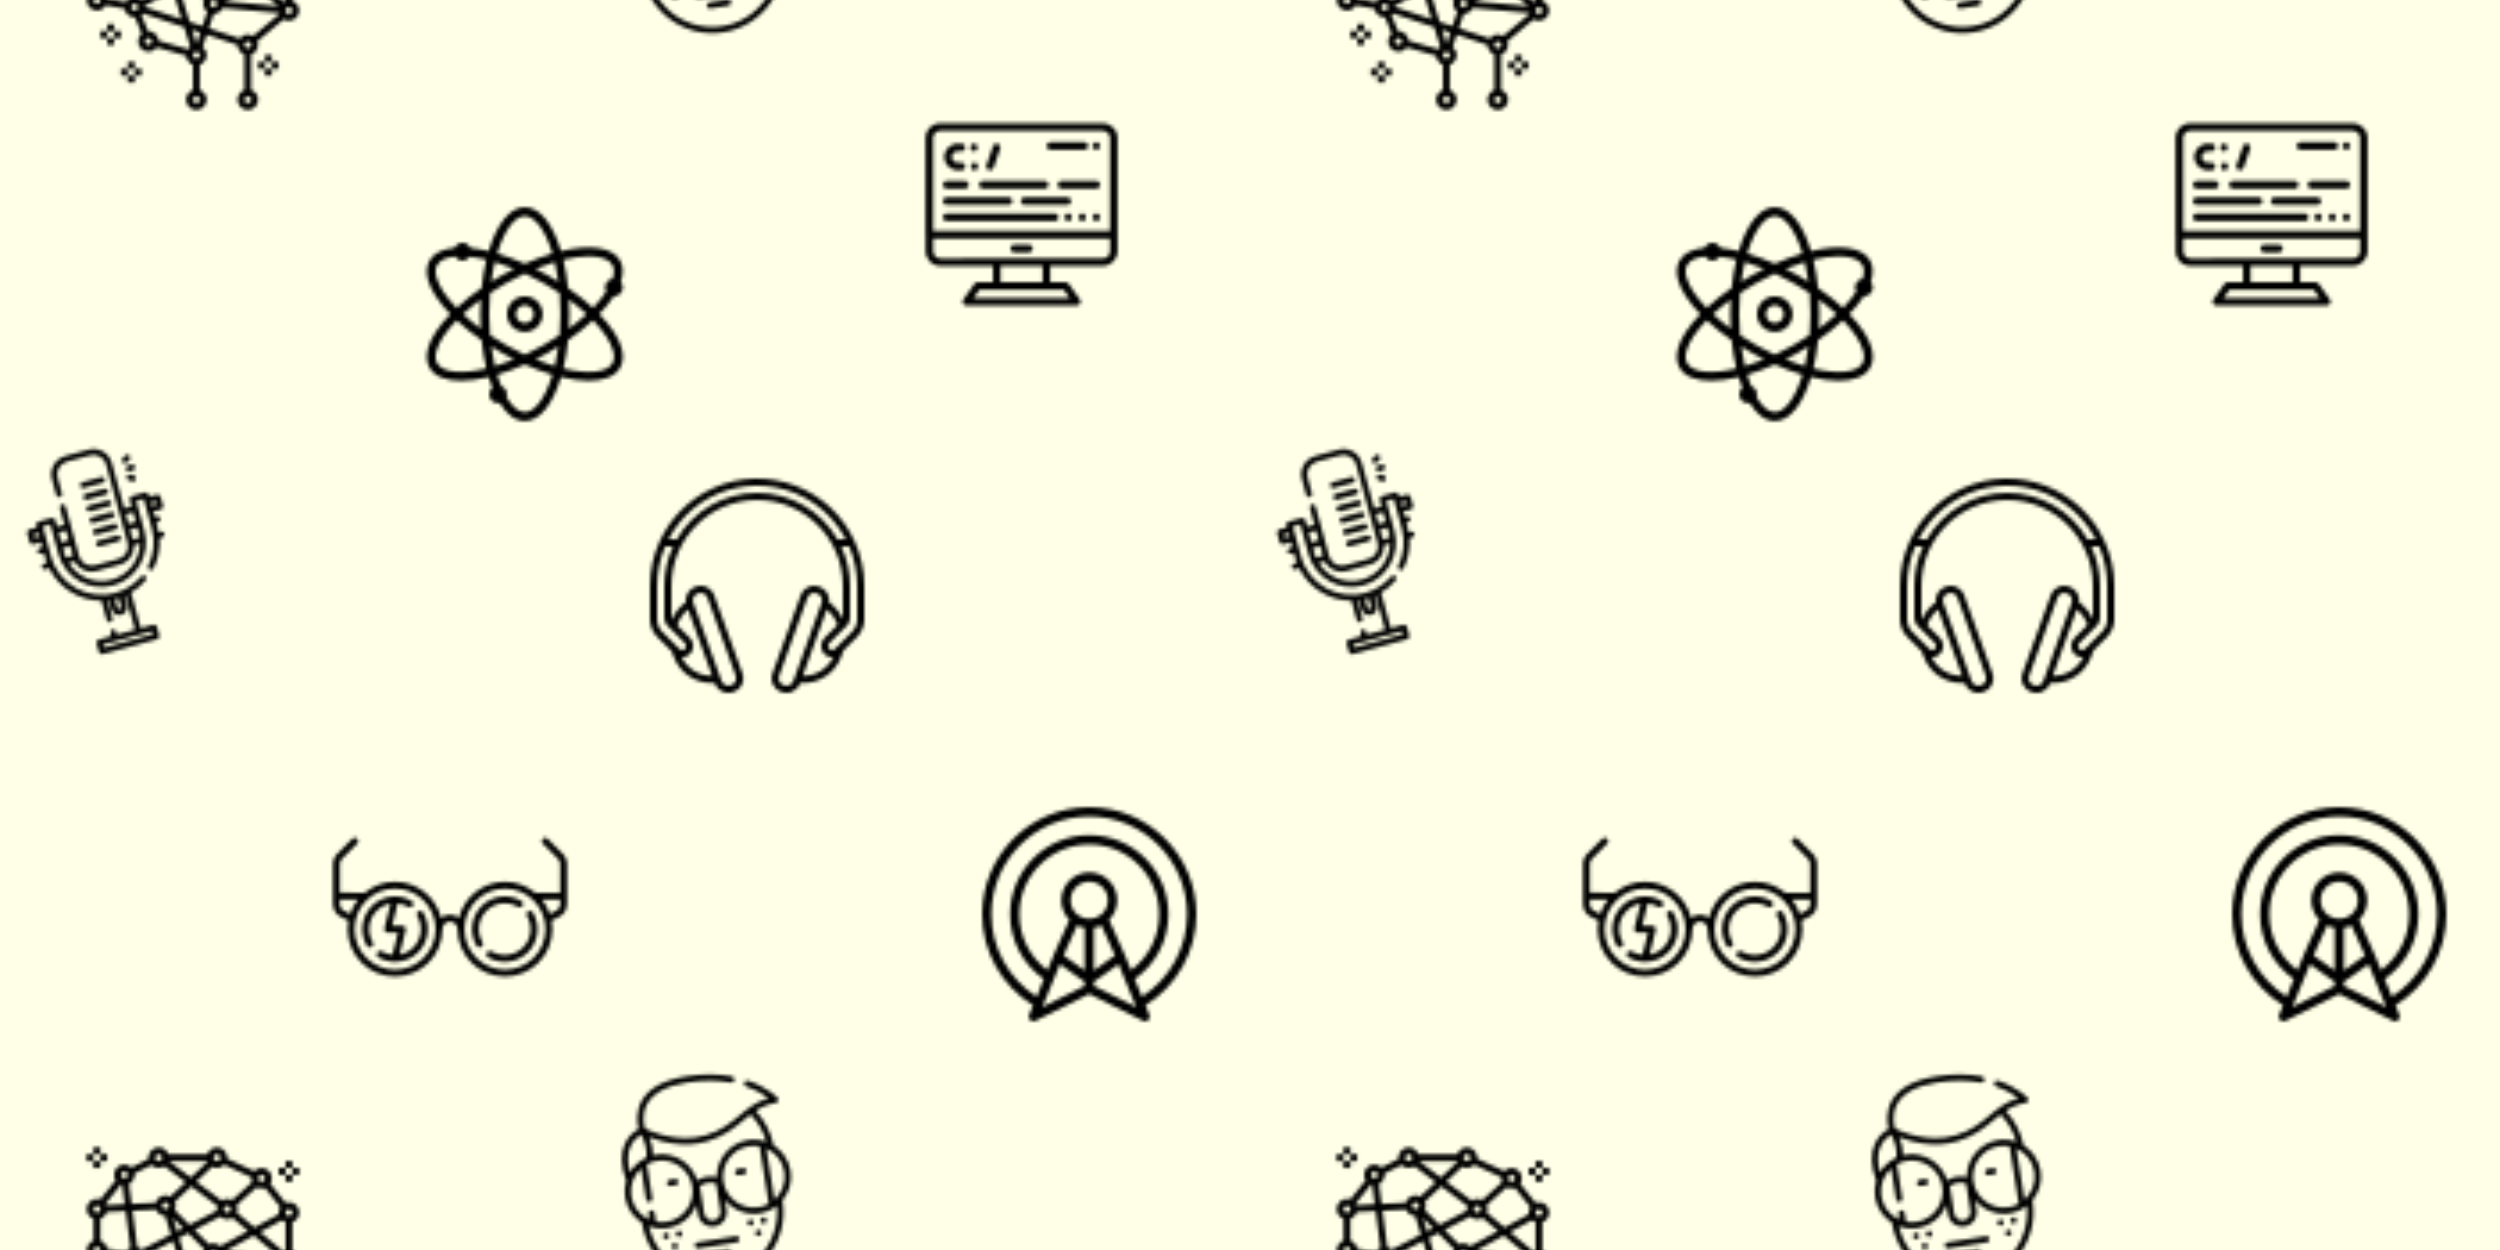 <svg xmlns="http://www.w3.org/2000/svg" xmlns:xlink="http://www.w3.org/1999/xlink" xmlns:fi="http://pattern.flaticon.com/" x="0" y="0" width="700" height="350" viewBox="0 0 700 350"><rect x="0px" y="0px" width="100%" height="100%" opacity="1" fill="#ffffe7"/><defs><g transform="matrix(0.117 0 0 0.117 117 58)" id="L1_0"><path d="M256,213.333c-23.521,0-42.667,19.135-42.667,42.667s19.146,42.667,42.667,42.667s42.667-19.135,42.667-42.667     S279.521,213.333,256,213.333z M256,277.333c-11.771,0-21.333-9.573-21.333-21.333s9.563-21.333,21.333-21.333     s21.333,9.573,21.333,21.333S267.771,277.333,256,277.333z"/><path d="M487.88,338.281c-6.757-25.216-25.792-53.762-53.613-82.413c13.933-14.357,25.591-28.669,34.653-42.616     c0.141,0.003,0.258,0.081,0.4,0.081c11.77,0,21.332-9.573,21.332-21.333c0-5.016-1.999-9.435-4.906-13.081     c6.627-20.229,6.209-37.788-2.135-51.94c-18.798-31.897-72.736-38.207-141-21.755C323.404,41.154,292.108,0,256,0     c-36.109,0-67.407,41.158-86.611,105.233c-15.253-3.716-29.851-6.299-43.635-7.716c-3.449-7.143-10.62-12.184-19.077-12.184     c-8.339,0-15.387,4.93-18.895,11.913c-28.603,2.667-49.318,12.612-59.392,29.733c-7.666,12.99-9.083,28.719-4.271,46.74     c6.747,25.177,25.734,53.673,53.486,82.281c-27.752,28.608-46.739,57.104-53.486,82.281c-4.812,18.021-3.396,33.75,4.271,46.74     c12.166,20.646,39.018,30.625,74.974,30.625c19.57,0,41.915-3.078,65.967-8.872c2.652,8.876,5.586,17.305,8.73,25.383     c-4.446,3.913-7.389,9.471-7.389,15.844c0,11.76,9.562,21.333,21.332,21.333c1.302,0,2.435-0.52,3.673-0.744     C213.158,496.936,233.843,512,256,512c36.109,0,67.411-41.159,86.614-105.237c24.075,5.803,46.434,8.883,66.021,8.883     c35.956-0.01,62.808-9.979,74.974-30.625C491.275,372.031,492.692,356.302,487.88,338.281z M46.75,374.188     c-4.646-7.875-5.333-18.094-2.042-30.385c5.822-21.716,22.999-47.063,48.111-72.884c17.443,16.197,37.51,32.245,59.717,47.569     c2.405,23.845,6.156,46.538,11.225,67.568C103.668,400.402,59.238,395.395,46.75,374.188z M150.382,290.721     c-15.41-11.354-29.526-23.025-42.211-34.721c12.685-11.697,26.799-23.366,42.21-34.72c-0.617,11.365-1.047,22.887-1.047,34.72     C149.333,267.76,149.763,279.302,150.382,290.721z M152.539,193.51c-22.21,15.326-42.276,31.375-59.72,47.572     c-25.112-25.822-42.289-51.168-48.111-72.884c-3.292-12.292-2.604-22.51,2.042-30.396c7.85-13.318,26.134-18.148,42.397-19.674     c3.815,5.802,10.065,9.872,17.52,9.872c7.186,0,13.236-3.801,17.103-9.255c12.648,1.306,26.039,3.647,40.068,7.039     C158.805,146.586,154.986,169.306,152.539,193.51z M336.225,178.297c-8.339-5.228-16.836-10.379-25.621-15.349     c-9.543-5.4-19.138-10.439-28.738-15.262c15.831-6.438,31.118-11.869,45.669-16.171     C331.023,145.996,333.975,161.592,336.225,178.297z M256,21.333c23.783,0,49.1,33.659,65.941,89.457     c-21.078,6.228-43.223,14.477-65.941,24.632c-22.445-10.025-44.617-18.288-65.941-24.632C206.9,54.991,232.217,21.333,256,21.333     z M184.505,131.349c14.879,4.445,30.21,9.865,45.815,16.246c-9.602,4.827-19.242,9.87-28.924,15.353     c-8.785,4.97-17.283,10.121-25.621,15.349C178.034,161.529,181,145.876,184.505,131.349z M175.849,333.75     c8.315,5.212,16.788,10.346,25.547,15.302c9.638,5.454,19.255,10.585,28.813,15.391c-15.878,6.462-31.146,11.756-45.737,16.072     C180.951,365.74,178.049,350.096,175.849,333.75z M256,490.667c-14.816,0-30.303-12.905-43.967-36.238     c0.664-2.061,1.301-4.15,1.301-6.428c0-9.173-5.884-16.849-14.03-19.855c-3.401-8.402-6.478-17.49-9.318-27.012     c21.125-6.237,43.24-14.332,66.014-24.512c22.759,10.172,44.858,18.266,65.967,24.5C305.126,456.973,279.794,490.667,256,490.667     z M327.526,380.521c-14.591-4.316-29.858-9.612-45.737-16.077c9.559-4.806,19.176-9.938,28.815-15.392     c8.742-4.947,17.27-10.079,25.617-15.322C333.97,350.439,331.017,366.038,327.526,380.521z M339.279,306.197     c-12.559,8.38-25.535,16.574-39.174,24.293c-14.96,8.466-29.697,16.004-44.107,22.716c-14.409-6.714-29.143-14.25-44.102-22.716     c-13.585-7.686-26.611-15.789-39.094-24.121c-1.389-16.439-2.135-33.305-2.135-50.368c0-17.486,0.729-34.288,2.068-50.323     c12.504-8.348,25.552-16.466,39.161-24.167c15.034-8.507,29.753-15.846,44.23-22.583c14.639,6.832,29.357,14.31,43.978,22.583     c13.609,7.701,26.658,15.819,39.161,24.167c1.339,16.035,2.068,32.837,2.068,50.323     C341.333,273.439,340.609,290.201,339.279,306.197z M409.25,117.688c28.313,0,48.25,6.979,56,20.125     c4.967,8.452,5,19.814,0.665,33.546C455.835,173.056,448,181.451,448,192c0,3.68,1.182,6.974,2.828,9.999     c-8.29,12.719-18.979,25.809-31.749,38.987c-17.419-16.164-37.453-32.18-59.619-47.475c-2.443-24.161-6.251-46.845-11.271-67.617     C371.111,120.411,391.805,117.688,409.25,117.688z M361.62,221.279c15.375,11.328,29.46,22.97,42.124,34.641     c-12.678,11.716-26.78,23.306-42.112,34.608c0.611-11.302,1.035-22.762,1.035-34.527     C362.667,244.167,362.237,232.643,361.62,221.279z M465.25,374.188c-12.514,21.223-56.951,26.228-117.047,11.869     c5.025-20.802,8.833-43.522,11.273-67.721c22.052-15.257,42.012-31.31,59.534-47.589c25.203,25.88,42.447,51.292,48.281,73.056     C470.583,356.094,469.896,366.313,465.25,374.188z"/></g><g transform="matrix(0.105 0 0 0.105 259.152 33.152)" id="L1_8"><path d="M472.787,13.051H39.213C17.591,13.051,0,30.642,0,52.264v258.128c0,0.801,0.103,1.576,0.281,2.322v41.62    c0,21.622,17.591,39.213,39.213,39.213h140.398v43.159h-41.07c-3.242,0-6.285,1.566-8.169,4.204l-30.118,42.165    c-2.185,3.06-2.478,7.086-0.757,10.429c1.721,3.344,5.166,5.445,8.927,5.445h294.871c3.761,0,7.206-2.101,8.927-5.445    s1.429-7.369-0.757-10.429l-30.118-42.165c-1.885-2.638-4.928-4.204-8.17-4.204h-41.07v-43.159h140.398    c21.621,0,39.213-17.591,39.213-39.213v-43.942V52.264C512,30.642,494.409,13.051,472.787,13.051z M368.293,456.784l15.776,22.086    H128.213l15.776-22.086H368.293z M199.971,436.706v-43.159H312.31v43.159H199.971z M491.922,354.334    c0,10.55-8.583,19.135-19.135,19.135H39.494c-10.551,0-19.135-8.583-19.135-19.135v-33.902h471.562V354.334z M491.922,300.353    H20.078V52.264c0-10.551,8.584-19.135,19.135-19.135h433.574c10.551,0,19.135,8.584,19.135,19.135V300.353z"/><path d="M275.747,336.906h-39.213c-5.545,0-10.039,4.495-10.039,10.039s4.495,10.039,10.039,10.039h39.213    c5.544,0,10.039-4.495,10.039-10.039S281.291,336.906,275.747,336.906z"/><path d="M95.619,118.114H85.375c-8.428,0-15.284-6.857-15.284-15.284s6.857-15.284,15.284-15.284h10.244    c5.545,0,10.039-4.495,10.039-10.039c0-5.545-4.495-10.039-10.039-10.039H85.375c-19.499,0-35.362,15.863-35.362,35.362    s15.863,35.362,35.362,35.362h10.244c5.545,0,10.039-4.495,10.039-10.039C105.658,122.609,101.163,118.114,95.619,118.114z"/><path d="M129.173,67.469c-12.919,0-12.941,20.078,0,20.078C142.092,87.547,142.113,67.469,129.173,67.469z"/><path d="M130.512,118.114c-12.919,0-12.941,20.078,0,20.078C143.431,138.193,143.452,118.114,130.512,118.114z"/><path d="M192.782,68.023c-5.236-1.817-10.959,0.956-12.775,6.194l-17.569,50.646c-1.817,5.238,0.956,10.959,6.194,12.776    c1.089,0.377,2.199,0.557,3.291,0.557c4.157,0,8.045-2.603,9.484-6.752l17.569-50.646C200.793,75.559,198.02,69.84,192.782,68.023    z"/><path d="M317.856,166.991H152.794c-5.545,0-10.039,4.495-10.039,10.039c0,5.545,4.495,10.039,10.039,10.039h165.062    c5.544,0,10.039-4.495,10.039-10.039C327.895,171.486,323.399,166.991,317.856,166.991z"/><path d="M221.523,210.508H56.463c-5.545,0-10.039,4.495-10.039,10.039c0,5.545,4.495,10.039,10.039,10.039h165.061    c5.545,0,10.039-4.495,10.039-10.039C231.563,215.003,227.068,210.508,221.523,210.508z"/><path d="M380.581,253.663c-12.919,0-12.941,20.078,0,20.078C393.5,273.741,393.522,253.663,380.581,253.663z"/><path d="M418.06,253.663c-12.919,0-12.941,20.078,0,20.078C430.981,273.741,431.002,253.663,418.06,253.663z"/><path d="M455.54,253.663c-12.919,0-12.941,20.078,0,20.078C468.46,273.741,468.481,253.663,455.54,253.663z"/><path d="M105.114,166.991H56.463c-5.545,0-10.039,4.495-10.039,10.039c0,5.545,4.495,10.039,10.039,10.039h48.651    c5.545,0,10.039-4.495,10.039-10.039C115.153,171.486,110.658,166.991,105.114,166.991z"/><path d="M344.439,253.663H56.463c-5.545,0-10.039,4.494-10.039,10.039s4.495,10.039,10.039,10.039h287.977    c5.544,0,10.039-4.495,10.039-10.039S349.983,253.663,344.439,253.663z"/><path d="M378.09,210.508H264.125c-5.544,0-10.039,4.495-10.039,10.039c0,5.545,4.496,10.039,10.039,10.039H378.09    c5.545,0,10.039-4.495,10.039-10.039C388.129,215.003,383.634,210.508,378.09,210.508z"/><path d="M455.54,166.991h-93.03c-5.544,0-10.039,4.495-10.039,10.039c0,5.545,4.496,10.039,10.039,10.039h93.03    c5.544,0,10.039-4.495,10.039-10.039C465.58,171.486,461.084,166.991,455.54,166.991z"/><path d="M423.584,63.581h-90.347c-5.544,0-10.039,4.495-10.039,10.039c0,5.545,4.495,10.039,10.039,10.039h90.347    c5.544,0,10.039-4.495,10.039-10.039C433.623,68.076,429.127,63.581,423.584,63.581z"/><path d="M455.54,63.581c-12.919,0-12.941,20.078,0,20.078C468.46,83.66,468.481,63.581,455.54,63.581z"/></g><g transform="matrix(0.113 -0.018 0.018 0.113 164.429 305.797)" id="L1_9"><path d="M429.807,200.17c-1.448-32.498-11.79-63.411-30.093-90.124c15.085-6.833,31.182-11.367,51.33-11.406    c2.264-0.004,4.491-0.877,5.977-2.585c2.333-2.683,2.482-6.493,0.567-9.302c-0.83-1.218-19.946-28.755-64.333-52.583    c-3.788-2.033-8.513-0.542-10.428,3.306l-0.001,0.002c-1.824,3.667-0.416,8.132,3.193,10.072    c24.189,12.997,40.332,27.227,49.529,36.746c-30.623,3.431-52.821,16.599-76.127,30.425    c-24.721,14.666-50.284,29.831-89.279,35.148c-70.935,9.673-132.248-30.877-144.654-39.745    c-1.204-8.561-3.284-36.193,15.159-59.174c19.032-23.717,54.015-35.741,103.976-35.741c38.613,0,74.292,5.676,106.181,16.879    c3.9,1.37,8.183-0.574,9.663-4.434c1.528-3.982-0.509-8.468-4.532-9.883C322.398,5.975,284.995,0,244.623,0    c-54.801,0-93.774,13.938-115.836,41.426c-20.195,25.163-20.116,54.272-18.763,67.492c-9.37,3.229-26.01,11.199-38.356,29.467    c-15.181,22.46-19.075,53.004-11.6,90.805c-5.742,11.903-8.963,25.242-8.963,39.319c0,27.142,11.976,51.538,30.917,68.189v1.326    C82.023,433.955,160.068,512,255.998,512c95.939,0,173.99-78.045,173.99-173.975v-1.336    c18.935-16.652,30.906-41.042,30.906-68.179C460.893,241.286,448.847,216.824,429.807,200.17z M160.499,147.141    c34.242,15.021,64.319,19.386,87.717,19.386c9.038,0,17.083-0.652,23.98-1.593c42.048-5.733,70.17-22.417,94.984-37.137    c6.408-3.801,12.602-7.474,18.811-10.859c15.114,21.466,24.519,45.992,27.634,71.912c-12.931-7.093-27.764-11.132-43.524-11.132    c-45.691,0-83.6,33.928-89.875,77.911c-15.358-7.066-33.093-7.067-48.451,0c-6.275-43.984-44.184-77.911-89.875-77.911    c-2.598,0-5.168,0.116-7.71,0.331c3.19-16.957,1.302-33.017-1.541-45.166C140.072,137.267,149.473,142.304,160.499,147.141z     M395.738,197.409v142.202c-8.009,2.897-16.641,4.484-25.638,4.484c-41.678,0-75.585-33.908-75.585-75.585    c0-41.678,33.908-75.585,75.585-75.585C379.098,192.925,387.729,194.511,395.738,197.409z M276.183,270.582v67.613    c0,11.125-9.052,20.177-20.177,20.177c-11.125,0-20.177-9.052-20.177-20.177v-67.62    C248.42,263.841,263.594,263.843,276.183,270.582z M84.104,147.147c9.533-14.25,22.533-20.773,29.938-23.499    c3.809,10.572,10.219,33.781,3.902,57.283c-17.99,4.926-33.767,15.26-45.469,29.138C69.638,184.066,73.528,162.954,84.104,147.147    z M66.315,268.51c0-26.641,13.868-50.091,34.75-63.555v77.171c0,4.199,3.405,7.604,7.604,7.604s7.604-3.405,7.604-7.604v-84.721    c9.26-3.348,19.349-4.945,29.872-4.363c38.343,2.119,69.302,33.213,71.24,71.565c2.196,43.443-32.516,79.488-75.486,79.488    c-8.993,0-17.62-1.586-25.626-4.48v-22.003c0-4.199-3.405-7.604-7.604-7.604s-7.604,3.405-7.604,7.604v14.453    C80.182,318.601,66.315,295.151,66.315,268.51z M255.998,496.792c-84.295,0-153.446-66.037-158.464-149.092    c13.128,7.383,28.261,11.603,44.365,11.603c33.619,0,63.029-18.367,78.722-45.593v24.487c0,19.512,15.873,35.385,35.385,35.385    s35.385-15.873,35.385-35.385v-24.468c15.697,27.216,45.1,45.575,78.71,45.575c16.108,0,31.247-4.222,44.377-11.61    C409.462,430.751,340.304,496.792,255.998,496.792z M410.946,332.058V204.962c20.876,13.466,34.739,36.911,34.739,63.548    C445.685,295.147,431.823,318.592,410.946,332.058z"/><path d="M178.434,243.737H164.91c-4.199,0-7.604,3.405-7.604,7.604s3.404,7.604,7.604,7.604h13.525    c4.199,0,7.604-3.405,7.604-7.604S182.634,243.737,178.434,243.737z"/><path d="M347.09,243.737h-13.525c-4.199,0-7.604,3.405-7.604,7.604s3.405,7.604,7.604,7.604h13.525    c4.199,0,7.604-3.405,7.604-7.604S351.291,243.737,347.09,243.737z"/><path d="M383.75,375.147c-1.155-2.796-3.929-4.657-6.95-4.696c-3.625-0.046-6.793,2.592-7.528,6.116    c-1.417,6.795,6.734,11.671,12.125,7.489C384.073,381.98,385.038,378.268,383.75,375.147z"/><path d="M366.686,403.251c-2.643-6.259-11.853-6.091-14.177,0.346c-2.352,6.514,4.927,12.557,10.908,9.171    C366.692,410.914,368.156,406.736,366.686,403.251z"/><path d="M349.866,372.674c-4.89-4.892-13.535-0.882-12.95,6.012c0.271,3.199,2.604,5.945,5.711,6.739    c3.062,0.782,6.364-0.482,8.142-3.087C352.804,379.354,352.422,375.229,349.866,372.674z"/><path d="M142.298,375.148c-1.118-2.801-3.952-4.657-6.949-4.696c-3.266-0.043-6.266,2.124-7.282,5.217    c-0.967,2.945-0.019,6.294,2.39,8.262c2.546,2.079,6.229,2.282,8.98,0.49C142.451,382.458,143.706,378.47,142.298,375.148z"/><path d="M159.372,403.251c-1.318-3.121-4.581-5.05-7.955-4.637c-3.3,0.404-5.973,2.983-6.557,6.241    c-1.195,6.668,6.682,11.395,12.078,7.364C159.694,410.161,160.633,406.411,159.372,403.251z"/><path d="M174.539,375.148c-2.653-6.29-11.863-6.062-14.177,0.346c-2.361,6.538,4.91,12.522,10.898,9.169    C174.546,382.823,176.009,378.629,174.539,375.148z"/><path d="M304.044,405.418h-96.077c-4.199,0-7.604,3.405-7.604,7.604s3.405,7.604,7.604,7.604h96.077    c4.199,0,7.604-3.405,7.604-7.604S308.243,405.418,304.044,405.418z"/><path d="M278.754,434.22h-45.496c-4.199,0-7.604,3.405-7.604,7.604s3.405,7.604,7.604,7.604h45.496    c4.199,0,7.604-3.405,7.604-7.604S282.953,434.22,278.754,434.22z"/></g><g transform="matrix(0.128 0 0 0.128 93.233 221.237)" id="L1_11"><path d="M197.416,267.762c-2.106-3.567-6.704-4.754-10.272-2.648c-3.567,2.104-4.753,6.703-2.648,10.271    c13.122,22.242,9.546,50.515-8.694,68.755c-8.451,8.451-19.056,13.747-30.215,15.7l13.481-53.924    c0.561-2.24,0.057-4.614-1.364-6.435c-1.421-1.821-3.602-2.884-5.912-2.884h-22.459l12.197-48.788    c7.916,0.818,15.745,3.305,22.942,7.551c3.567,2.104,8.165,0.919,10.271-2.648c2.105-3.567,0.919-8.166-2.648-10.271    c-28.135-16.599-63.904-12.073-86.983,11.006c-23.079,23.079-27.605,58.848-11.007,86.984c1.399,2.371,3.899,3.69,6.467,3.69    c1.295,0,2.607-0.335,3.804-1.042c3.567-2.104,4.753-6.703,2.648-10.271c-13.122-22.241-9.546-50.515,8.694-68.755    c8.451-8.45,19.056-13.746,30.216-15.699l-13.481,53.924c-0.561,2.24-0.057,4.614,1.364,6.435s3.602,2.884,5.912,2.884h22.459    l-12.197,48.788c-7.916-0.818-15.745-3.305-22.942-7.551c-3.568-2.105-8.166-0.919-10.271,2.648    c-2.105,3.567-0.919,8.166,2.648,10.271c11.332,6.686,23.9,9.944,36.381,9.944c18.506,0,36.818-7.167,50.602-20.951    C209.489,331.667,214.015,295.898,197.416,267.762z"/><path d="M412.119,242.441c-28.136-16.599-63.904-12.073-86.984,11.006c-23.08,23.079-27.605,58.849-11.006,86.984    c1.399,2.371,3.899,3.69,6.467,3.69c1.295,0,2.607-0.335,3.804-1.042c3.567-2.104,4.753-6.703,2.648-10.271    c-13.122-22.241-9.546-50.514,8.694-68.755c18.239-18.24,46.513-21.813,68.754-8.693c3.567,2.104,8.167,0.919,10.271-2.648    C416.872,249.144,415.686,244.546,412.119,242.441z"/><path d="M437.438,267.763c-2.104-3.568-6.701-4.755-10.27-2.649c-3.567,2.104-4.753,6.703-2.648,10.271    c13.122,22.242,9.546,50.515-8.694,68.755s-46.514,21.816-68.755,8.694c-3.567-2.104-8.166-0.919-10.271,2.648    s-0.919,8.166,2.648,10.271c11.332,6.686,23.9,9.944,36.381,9.944c18.506,0,36.819-7.167,50.603-20.95    C449.511,331.668,454.037,295.899,437.438,267.763z"/><path d="M502.76,139.443l-33.037-33.037c-2.929-2.929-7.678-2.929-10.606,0c-2.929,2.929-2.929,7.678,0,10.606l33.037,33.037    c3.126,3.126,4.847,7.282,4.847,11.702v62.7h-54.435c-17.99-15.006-41.119-24.048-66.323-24.048    c-48.652,0-89.578,33.683-100.703,78.952c-5.378-4.256-12.164-6.807-19.539-6.807s-14.161,2.551-19.539,6.807    c-11.125-45.269-52.051-78.952-100.703-78.952c-25.204,0-48.333,9.042-66.323,24.048H15v-62.7c0-4.42,1.721-8.576,4.847-11.702    l33.037-33.037c2.929-2.929,2.929-7.678,0-10.606c-2.929-2.929-7.678-2.929-10.606,0L9.24,139.443    C3.281,145.403,0,153.325,0,161.751v87.402c0,12.027,6.682,22.839,17.439,28.218l16.295,8.147    c-1.095,6.03-1.67,12.238-1.67,18.578c0,57.177,46.517,103.694,103.694,103.694s103.693-46.517,103.693-103.694    c0-9.125,7.423-16.548,16.548-16.548s16.548,7.423,16.548,16.548c0,57.177,46.517,103.694,103.693,103.694    c57.176,0,103.694-46.517,103.694-103.694c0-6.34-0.575-12.549-1.67-18.578l16.295-8.147C505.318,271.993,512,261.18,512,249.153    v-87.402C512,153.325,508.719,145.403,502.76,139.443z M24.148,263.955C18.505,261.133,15,255.462,15,249.153v-9.702h39.745    c-7.398,9.252-13.25,19.791-17.153,31.225L24.148,263.955z M135.758,392.79c-48.906,0-88.694-39.788-88.694-88.694    s39.788-88.693,88.694-88.693s88.693,39.788,88.693,88.693C224.451,353.001,184.664,392.79,135.758,392.79z M376.242,392.79    c-48.906,0-88.693-39.788-88.693-88.694s39.788-88.693,88.693-88.693c48.905,0,88.694,39.788,88.694,88.693    C464.936,353.001,425.147,392.79,376.242,392.79z M497,249.153c0,6.309-3.505,11.98-9.147,14.801l-13.444,6.722    c-3.904-11.435-9.755-21.973-17.153-31.225H497V249.153z"/></g><g transform="matrix(0.12 0 0 0.12 24.267 -28.733)" id="L1_12"><path d="M496.004,152c0-13.232-10.768-24-24-24c-2.752,0-5.36,0.56-7.824,1.416l-35.848-44.808     c2.288-3.672,3.672-7.968,3.672-12.608c0-13.232-10.768-24-24-24c-6.728,0-12.792,2.8-17.152,7.264L327.788,26.16     c0.064-0.72,0.216-1.416,0.216-2.16c0-13.232-10.768-24-24-24c-10.416,0-19.216,6.712-22.528,16h-90.944     C187.22,6.712,178.42,0,168.004,0c-13.232,0-24,10.768-24,24c0,0.992,0.176,1.944,0.296,2.912l-39.68,19.84     C100.3,42.592,94.46,40,88.004,40c-13.232,0-24,10.768-24,24c0,4.64,1.384,8.936,3.672,12.608l-35.848,44.808     C29.364,120.56,26.756,120,24.004,120c-13.232,0-24,10.768-24,24c0,10.416,6.712,19.216,16,22.528v50.952     c-9.288,3.304-16,12.104-16,22.52c0,13.232,10.768,24,24,24c8.888,0,16.568-4.912,20.72-12.104l43.672,7.936     C90.244,271.24,100.084,280,112.004,280c0.32,0,0.624-0.08,0.944-0.096l15.264,38.168c-4.992,4.4-8.208,10.768-8.208,17.928     c0,13.232,10.768,24,24,24c8.048,0,15.144-4.016,19.496-10.104l68.656,19.616c0.616,9.744,7.016,17.864,15.848,21.016v58.952     c-9.288,3.312-16,12.112-16,22.528c0,13.232,10.768,24,24,24s24-10.768,24-24c0-10.416-6.712-19.216-16-22.528v-58.952     c9.288-3.312,16-12.112,16-22.528c0-7.664-3.68-14.424-9.288-18.824l9.552-28.664l71.784,23.928     c0.192,10.216,6.8,18.816,15.952,22.08v82.952c-9.288,3.312-16,12.112-16,22.528c0,13.232,10.768,24,24,24s24-10.768,24-24     c0-10.416-6.712-19.216-16-22.528v-82.944c9.288-3.312,16-12.112,16-22.528c0-2.92-0.6-5.688-1.56-8.28l61.384-51.152     c3.576,2.128,7.712,3.432,12.176,3.432c13.232,0,24-10.768,24-24c0-10.416-6.712-19.216-16-22.528V174.52     C489.292,171.216,496.004,162.416,496.004,152z M408.004,64c4.408,0,8,3.584,8,8s-3.592,8-8,8c-4.408,0-8-3.584-8-8     S403.596,64,408.004,64z M396.628,93c3.4,1.856,7.24,3,11.376,3c2.752,0,5.352-0.56,7.816-1.416l35.848,44.816     c-2.28,3.672-3.664,7.96-3.664,12.6c0,1.288,0.184,2.528,0.384,3.768l-56.672,30.912l-41.272-34.392     c0.96-2.6,1.56-5.368,1.56-8.288c0-3.248-0.664-6.352-1.84-9.176L396.628,93z M296.004,224c-3.696,0-7.152,0.904-10.28,2.408     l-33.896-33.896l59.84-31.032c4.296,4.016,10.008,6.52,16.336,6.52c4.464,0,8.592-1.304,12.176-3.432l36.424,30.352     l-64.664,35.272C307.692,226.384,302.148,224,296.004,224z M304.004,248c0,4.416-3.592,8-8,8c-4.408,0-8-3.584-8-8     c0-4.416,3.592-8,8-8C300.412,240,304.004,243.584,304.004,248z M183.052,159.896l13.432,43.28l-68.144,35.336     c-2.856-2.664-6.352-4.6-10.24-5.632l-11.088-85.024l54.816-2.744C165.308,153.544,173.468,159.512,183.052,159.896z      M176.004,136c0-4.416,3.592-8,8-8s8,3.584,8,8s-3.592,8-8,8S176.004,140.416,176.004,136z M201.292,218.712l20.288,65.384     l-85.624-28.544c-0.016-0.96-0.16-1.888-0.288-2.816L201.292,218.712z M201.236,164.552l23.824,23.816l-14.152,7.336     L201.236,164.552z M205.604,146.28c1.496-3.128,2.4-6.584,2.4-10.28c0-3.408-0.736-6.64-2.016-9.576l37.984-35.456l61.232,45.92     c-0.712,2.272-1.2,4.624-1.2,7.112c0,1.12,0.184,2.184,0.328,3.264l-64.376,33.376L205.604,146.28z M320.004,144     c0-4.416,3.592-8,8-8c4.408,0,8,3.584,8,8s-3.592,8-8,8C323.596,152,320.004,148.416,320.004,144z M389.828,205.936l57.32,47.768     l-124.2-11.288L389.828,205.936z M304.004,16c4.408,0,8,3.584,8,8s-3.592,8-8,8c-4.408,0-8-3.584-8-8S299.596,16,304.004,16z      M293.012,45.208c3.304,1.72,7.008,2.792,10.992,2.792c6.728,0,12.792-2.8,17.16-7.272l63.056,29.104     c-0.064,0.728-0.216,1.424-0.216,2.168c0,3.256,0.664,6.352,1.84,9.184L339.38,123c-3.4-1.856-7.24-3-11.376-3     c-4.912,0-9.48,1.496-13.288,4.04l-58.864-44.152L293.012,45.208z M281.476,32c0.192,0.52,0.328,1.064,0.544,1.568l-39.176,36.56     L192.004,32H281.476z M168.004,16c4.408,0,8,3.584,8,8s-3.592,8-8,8s-8-3.584-8-8S163.596,16,168.004,16z M112.004,64     c0-0.992-0.176-1.944-0.296-2.904l39.68-19.84c4.32,4.152,10.16,6.744,16.616,6.744c4.912,0,9.48-1.496,13.288-4.04     l49.672,37.256l-35.968,33.568c-3.304-1.72-7.008-2.784-10.992-2.784c-10.832,0-19.904,7.256-22.88,17.128l-56.192,2.808     l-6.08-46.648C106.62,81.312,112.004,73.312,112.004,64z M88.004,56c4.408,0,8,3.584,8,8s-3.592,8-8,8s-8-3.584-8-8     S83.596,56,88.004,56z M80.18,86.584c0.928,0.32,1.84,0.664,2.808,0.872l5.904,45.288L46.18,134.88     c-0.504-1.224-1.152-2.368-1.848-3.488L80.18,86.584z M24.004,136c4.408,0,8,3.584,8,8s-3.592,8-8,8s-8-3.584-8-8     S19.596,136,24.004,136z M24.004,248c-4.408,0-8-3.584-8-8s3.592-8,8-8s8,3.584,8,8S28.412,248,24.004,248z M91.284,244.104     l-43.664-7.936c-1.416-8.712-7.496-15.8-15.616-18.696V166.52c7.144-2.552,12.68-8.352,14.88-15.656l44.096-2.208l11.152,85.52     C97.54,236.264,93.788,239.76,91.284,244.104z M112.004,264c-4.408,0-8-3.584-8-8c0-4.416,3.592-8,8-8s8,3.584,8,8     C120.004,260.416,116.412,264,112.004,264z M144.004,344c-4.408,0-8-3.584-8-8c0-4.416,3.592-8,8-8s8,3.584,8,8     C152.004,340.416,148.412,344,144.004,344z M236.516,354.104l-68.656-19.616C167.052,321.968,156.724,312,144.004,312     c-0.32,0-0.624,0.08-0.944,0.096l-15.264-38.168c1.112-0.984,2.12-2.056,3.04-3.224l96.592,32.2l14.264,45.952     C239.716,350.344,237.956,352.096,236.516,354.104z M256.004,480c-4.408,0-8-3.584-8-8c0-4.416,3.592-8,8-8c4.408,0,8,3.584,8,8     C264.004,476.416,260.412,480,256.004,480z M256.004,376c-4.408,0-8-3.584-8-8c0-4.416,3.592-8,8-8c4.408,0,8,3.584,8,8     C264.004,372.416,260.412,376,256.004,376z M256.276,341.888l-10.168-32.752l18.976,6.328L256.276,341.888z M270.148,300.28     l-29.872-9.96l-24.544-79.088l21.2-10.992l37.48,37.48c-1.504,3.128-2.408,6.584-2.408,10.28c0,7.664,3.68,14.432,9.296,18.824     L270.148,300.28z M376.004,480c-4.408,0-8-3.584-8-8c0-4.416,3.592-8,8-8c4.408,0,8,3.584,8,8     C384.004,476.416,380.412,480,376.004,480z M376.004,352c-4.408,0-8-3.584-8-8c0-4.416,3.592-8,8-8c4.408,0,8,3.584,8,8     C384.004,348.416,380.412,352,376.004,352z M388.18,323.424c-3.584-2.12-7.712-3.424-12.176-3.424     c-7.664,0-14.432,3.68-18.824,9.296l-71.856-23.952l11.128-33.392c9.456-0.176,17.544-5.84,21.288-13.944l131.088,11.912     c0.208,0.8,0.448,1.584,0.736,2.352L388.18,323.424z M404.94,197.688l51.128-27.888c2.296,2.064,4.976,3.664,7.944,4.72v66.952     c-1.472,0.528-2.864,1.176-4.184,1.96L404.94,197.688z M472.004,272c-4.408,0-8-3.584-8-8c0-4.416,3.592-8,8-8     c4.408,0,8,3.584,8,8C480.004,268.416,476.412,272,472.004,272z M472.004,160c-4.408,0-8-3.584-8-8s3.592-8,8-8     c4.408,0,8,3.584,8,8S476.412,160,472.004,160z"/><rect x="16px" y="0px" width="16px" height="16px"/><rect x="16px" y="32px" width="16px" height="16px"/><rect x="32px" y="16px" width="16px" height="16px"/><rect x="0px" y="16px" width="16px" height="16px"/><rect x="416px" y="368px" width="16px" height="16px"/><rect x="416px" y="400px" width="16px" height="16px"/><rect x="432px" y="384px" width="16px" height="16px"/><rect x="400px" y="384px" width="16px" height="16px"/><rect x="464px" y="32px" width="16px" height="16px"/><rect x="464px" y="64px" width="16px" height="16px"/><rect x="480px" y="48px" width="16px" height="16px"/><rect x="448px" y="48px" width="16px" height="16px"/><rect x="96px" y="384px" width="16px" height="16px"/><rect x="96px" y="416px" width="16px" height="16px"/><rect x="112px" y="400px" width="16px" height="16px"/><rect x="80px" y="400px" width="16px" height="16px"/><rect x="48px" y="296px" width="16px" height="16px"/><rect x="48px" y="328px" width="16px" height="16px"/><rect x="64px" y="312px" width="16px" height="16px"/><rect x="32px" y="312px" width="16px" height="16px"/></g><path d="M368,184C368,82.544,285.464,0,184,0S0,82.544,0,184c0,63.768,33.344,123.024,87.376,156.464L80.6,356.96    c-1.264,3.088-0.496,6.632,1.952,8.896C84.072,367.264,86.024,368,88,368c1.208,0,2.44-0.28,3.568-0.84L184,320.944l92.432,46.216    c1.128,0.56,2.352,0.84,3.568,0.84c1.976,0,3.928-0.736,5.448-2.144c2.448-2.272,3.216-5.816,1.952-8.896l-6.776-16.496    C334.656,307.024,368,247.768,368,184z M176,307.056l-72.512,36.28l30.152-73.448l6.92,4.936L176,300.12V307.056z     M218.152,193.712C227,184.744,232,172.776,232,160c0-26.472-21.528-48-48-48s-48,21.528-48,48c0,12.768,4.992,24.72,13.84,33.696    l-25,55.504l-2.168,5.28c0,0.008,0,0.016-0.008,0.024l-10.512,25.592C81.856,257.504,64,222.256,64,184    c0-66.168,53.832-120,120-120s120,53.832,120,120c0,38.256-17.856,73.504-48.16,96.104l-10.504-25.592    c0-0.008,0-0.016-0.008-0.024L218.152,193.712z M228.096,254.704L198.528,275.8L192,280.464v-73.136    c2.416-0.408,4.792-1.032,7.112-1.8c0.72-0.24,1.392-0.56,2.096-0.832c1.24-0.472,2.504-0.888,3.696-1.464L228.096,254.704z     M176,280.472l-36.096-25.76l23.192-51.48c1.184,0.568,2.424,0.976,3.648,1.448c0.72,0.28,1.416,0.608,2.152,0.856    c2.32,0.768,4.688,1.392,7.104,1.8V280.472z M165,185.728c-0.184-0.136-0.4-0.232-0.584-0.376    C156.528,179.192,152,169.952,152,160c0-17.648,14.352-32,32-32s32,14.352,32,32c0,9.96-4.528,19.208-12.424,25.352    C192.68,193.792,176.056,193.864,165,185.728z M192,307.056v-6.936l35.44-25.296l6.92-4.936l30.16,73.448L192,307.056z     M274.472,325.48l-12.384-30.16C298.456,269.848,320,228.744,320,184c0-74.992-61.008-136-136-136S48,109.008,48,184    c0,44.744,21.544,85.848,57.912,111.32l-12.384,30.16C45.504,294.704,16,241.336,16,184C16,91.36,91.368,16,184,16    s168,75.36,168,168C352,241.336,322.496,294.704,274.472,325.48z" transform="matrix(0.163 0 0 0.163 275 226)" id="L1_16"/><path d="M458.509,140.744v-0.016C403.651,20.065,261.362-33.28,140.699,21.579c-52.812,24.01-95.139,66.338-119.15,119.15    c-14.238,31.172-21.578,65.05-21.52,99.32v75.152c-0.038,14.859,5.87,29.116,16.408,39.592l32.336,32.344l4.392,12.112    c13.553,35.926,48.233,59.448,86.624,58.752c1.68,0,3.384-0.208,5.08-0.288l0.4,1.104c6.048,16.714,24.501,25.361,41.215,19.313    c0,0,0.001,0,0.001,0l1.312-0.472c16.709-6.024,25.37-24.453,19.346-41.161c-0.001-0.002-0.002-0.005-0.002-0.007l-63.368-175.2    c-6.094-16.681-24.516-25.31-41.232-19.312l-1.296,0.472c-14.203,5.077-22.933,19.383-20.952,34.336    c-13.759,10.017-24.596,23.525-31.392,39.128c-0.548-1.074-0.846-2.258-0.872-3.464v-72.4c0-106.039,85.961-192,192-192    s192,85.961,192,192v72.4c-0.048,0.568-0.161,1.129-0.336,1.672c-6.853-14.858-17.392-27.716-30.616-37.352    c1.975-14.943-6.745-29.238-20.936-34.32l-1.328-0.48c-16.703-5.99-35.107,2.64-41.184,19.312l-63.376,175.2    c-6.03,16.705,2.623,35.136,19.328,41.168l1.312,0.48c16.716,6.029,35.157-2.615,41.216-19.32l0.4-1.104    c1.688,0.08,3.4,0.288,5.08,0.288c38.389,0.697,73.069-22.821,86.624-58.744l5.128-14.176l30.28-30.288    c10.536-10.474,16.444-24.728,16.408-39.584v-75.152C480.085,205.784,472.745,171.912,458.509,140.744z M97.525,265.825    c1.81-3.896,5.111-6.9,9.16-8.336l1.296-0.472c8.41-3.044,17.696,1.303,20.744,9.712l63.368,175.2    c3.026,8.382-1.316,17.63-9.698,20.656c-0.007,0.003-0.014,0.005-0.022,0.008l-1.312,0.472    c-8.407,3.029-17.681-1.314-20.736-9.712l-2.4-6.696L96.965,278.12C95.505,274.111,95.706,269.685,97.525,265.825z     M85.317,293.057v-0.032L139.229,442c-28.981,0.335-55.588-15.974-68.44-41.952c0.2,0,0.408,0,0.608,0c0.2,0,0.424,0,0.632,0    c0.8,0,1.52-0.152,2.28-0.224c0.76-0.072,1.312-0.072,1.968-0.184c1.048-0.2,2.082-0.467,3.096-0.8    c0.576-0.176,1.152-0.288,1.712-0.504c1.073-0.443,2.113-0.962,3.112-1.552c0.472-0.264,0.968-0.456,1.424-0.752    c11.558-7.456,14.884-22.869,7.429-34.427c-0.969-1.502-2.097-2.896-3.365-4.157L61.021,328.76    C65.632,314.827,74.048,302.46,85.317,293.057z M32.029,240.049v72.4c-0.018,6.369,2.514,12.479,7.032,16.968l39.312,39.32    c3.504,3.504,3.504,9.184,0,12.688c-3.504,3.504-9.184,3.504-12.688,0l-37.936-37.952c-7.527-7.48-11.747-17.661-11.72-28.272    v-75.152c-0.052-30.254,6.078-60.2,18.016-88h17.488C38.694,179.609,32.037,209.644,32.029,240.049z M240.029,32.049    c-74.312,0.016-142.976,39.656-180.152,104H41.629C99.06,26.475,234.444-15.795,344.017,41.636    c40.336,21.142,73.271,54.076,94.412,94.412h-18.248C383.005,71.704,314.341,32.065,240.029,32.049z M332.165,422.672l-8.68,24    l-2.4,6.696c-3.044,8.413-12.332,12.766-20.745,9.723c-0.002-0.001-0.005-0.002-0.007-0.003l-1.312-0.48    c-8.392-3.021-12.747-12.272-9.728-20.664l63.376-175.2c3.035-8.402,12.307-12.754,20.709-9.719    c0.006,0.002,0.013,0.005,0.019,0.007l1.328,0.48c8.386,3.014,12.742,12.256,9.728,20.642c-0.003,0.007-0.005,0.014-0.008,0.022    L332.165,422.672z M342.189,442l35.352-97.752l18.52-51.2c11.002,9.182,19.298,21.184,24,34.72l-29.648,29.656    c-9.734,9.758-9.734,25.554,0,35.312c1.284,1.271,2.703,2.398,4.232,3.36c0.504,0.32,1.032,0.536,1.552,0.8    c1.03,0.577,2.099,1.079,3.2,1.504c0.624,0.232,1.256,0.384,1.896,0.56c1.029,0.304,2.076,0.542,3.136,0.712    c0.68,0.096,1.352,0.144,2.032,0.192c0.552,0,1.088,0.16,1.6,0.16c0.512,0,0.968-0.112,1.456-0.144c0.488-0.032,0.8,0.048,1.16,0    C397.869,425.942,371.226,442.327,342.189,442z M464.029,315.201c0.026,10.613-4.194,20.796-11.72,28.28l-31.528,31.536l-6.4,6.4    c-3.504,3.504-9.184,3.504-12.688,0c-3.504-3.504-3.504-9.184,0-12.688l39.312-39.32c4.51-4.49,7.039-10.596,7.024-16.96v-72.4    c-0.008-30.405-6.664-60.44-19.504-88h17.488c11.938,27.8,18.068,57.746,18.016,88V315.201z" transform="matrix(0.125 0 0 0.125 182 134)" id="L1_17"/><g transform="matrix(0.106 -0.029 0.029 0.106 -5.602 134.227)" id="L1_18"><path d="M424.624,156.283H404.24v-5.776c0-4.142-3.357-7.5-7.5-7.5h-34.874c-4.143,0-7.5,3.358-7.5,7.5v17.927h-19.391V48.035    C334.976,21.548,313.427,0,286.94,0h-61.88c-26.486,0-48.035,21.548-48.035,48.035v41.876c0,4.142,3.357,7.5,7.5,7.5    s7.5-3.358,7.5-7.5V48.035C192.024,29.819,206.844,15,225.06,15h61.881c18.216,0,33.035,14.819,33.035,33.035v207.436    c0,18.216-14.819,33.035-33.035,33.035H225.06c-18.216,0-33.035-14.819-33.035-33.035V124.089c0-4.142-3.357-7.5-7.5-7.5    s-7.5,3.358-7.5,7.5v44.345h-19.391v-17.927c0-4.142-3.357-7.5-7.5-7.5H115.26c-4.143,0-7.5,3.358-7.5,7.5v5.776H87.376    c-4.143,0-7.5,3.358-7.5,7.5v24.301c0,4.142,3.357,7.5,7.5,7.5h20.384v13.695h-7.675c-4.143,0-7.5,3.358-7.5,7.5    c0,4.142,3.357,7.5,7.5,7.5h7.675v12.537c0,4.486,0.212,8.924,0.604,13.31h-8.279c-4.143,0-7.5,3.358-7.5,7.5s3.357,7.5,7.5,7.5    h10.398c10.772,55.477,52.573,100.003,106.55,114.724v51.395c0,4.142,3.357,7.5,7.5,7.5s7.5-3.358,7.5-7.5V383.11    c1.311,0.214,2.628,0.412,3.95,0.591v24.279c0,11.037,8.979,20.017,20.017,20.017c11.038,0,20.017-8.979,20.017-20.017v-24.293    c1.321-0.179,2.637-0.374,3.95-0.588v90.593h-47.934v-8.27c0-4.142-3.357-7.5-7.5-7.5s-7.5,3.358-7.5,7.5v8.27H183.88    c-4.143,0-7.5,3.358-7.5,7.5V504.5c0,4.142,3.357,7.5,7.5,7.5h144.24c4.143,0,7.5-3.358,7.5-7.5v-23.309    c0-4.142-3.357-7.5-7.5-7.5h-33.153v-93.839c15.689-4.277,30.634-11.14,44.296-20.447c3.423-2.332,4.308-6.998,1.976-10.421    c-2.331-3.422-6.997-4.307-10.421-1.976c-22.134,15.078-48.005,23.048-74.817,23.048c-73.469,0-133.24-59.771-133.24-133.241    v-78.81h19.874v78.81c0,62.51,50.855,113.366,113.366,113.366s113.366-50.856,113.366-113.366v-78.81h19.874v78.81    c0,32.796-12.081,64.339-34.018,88.818c-2.765,3.085-2.505,7.826,0.58,10.591c3.086,2.765,7.828,2.505,10.59-0.58    c18.005-20.092,30.033-44.465,35.109-70.52h8.165c4.143,0,7.5-3.358,7.5-7.5c0-4.142-3.357-7.5-7.5-7.5h-6.028    c0.397-4.408,0.601-8.848,0.601-13.31V224.28h5.427c4.143,0,7.5-3.358,7.5-7.5c0-4.142-3.357-7.5-7.5-7.5h-5.427v-13.695h20.384    c4.143,0,7.5-3.358,7.5-7.5v-24.301C432.124,159.641,428.767,156.283,424.624,156.283z M107.76,180.584H94.876v-9.301h12.884    V180.584z M320.62,488.691V497H191.38v-8.309H320.62z M250.983,384.964c1.666,0.056,3.337,0.094,5.017,0.094    c1.676-0.001,3.348-0.038,5.017-0.094v23.016c0,2.766-2.25,5.017-5.017,5.017c-2.767,0-5.017-2.25-5.017-5.017V384.964z     M334.975,183.434h19.391v0v25.846h-19.391V183.434z M157.633,183.434h19.391v0v25.846h-19.391V183.434z M157.634,236.816V224.28    h19.391v25.846h-18.487C157.946,245.772,157.634,241.33,157.634,236.816z M256,335.183c-44.401,0-82.02-29.574-94.208-70.057H178    c4.481,21.875,23.88,38.38,47.06,38.38h61.881c23.18,0,42.578-16.505,47.06-38.38h16.207    C338.02,305.608,300.401,335.183,256,335.183z M354.367,236.817c0,4.514-0.312,8.955-0.904,13.31h-18.487V224.28h19.391V236.817z     M417.124,180.584H404.24v-9.301h12.884V180.584z"/><path d="M299.667,75.982h-50.759c-4.143,0-7.5,3.358-7.5,7.5c0,4.142,3.357,7.5,7.5,7.5h50.759c4.143,0,7.5-3.358,7.5-7.5    C307.167,79.34,303.81,75.982,299.667,75.982z"/><path d="M299.667,106.833h-50.759c-4.143,0-7.5,3.358-7.5,7.5c0,4.142,3.357,7.5,7.5,7.5h50.759c4.143,0,7.5-3.358,7.5-7.5    C307.167,110.191,303.81,106.833,299.667,106.833z"/><path d="M299.667,137.684h-50.759c-4.143,0-7.5,3.358-7.5,7.5c0,4.142,3.357,7.5,7.5,7.5h50.759c4.143,0,7.5-3.358,7.5-7.5    C307.167,141.042,303.81,137.684,299.667,137.684z"/><path d="M299.667,168.535h-50.759c-4.143,0-7.5,3.358-7.5,7.5c0,4.142,3.357,7.5,7.5,7.5h50.759c4.143,0,7.5-3.358,7.5-7.5    C307.167,171.893,303.81,168.535,299.667,168.535z"/><path d="M299.667,199.386h-50.759c-4.143,0-7.5,3.358-7.5,7.5c0,4.142,3.357,7.5,7.5,7.5h50.759c4.143,0,7.5-3.358,7.5-7.5    C307.167,202.744,303.81,199.386,299.667,199.386z"/><path d="M299.667,230.236h-50.759c-4.143,0-7.5,3.358-7.5,7.5c0,4.142,3.357,7.5,7.5,7.5h50.759c4.143,0,7.5-3.358,7.5-7.5    C307.167,233.594,303.81,230.236,299.667,230.236z"/><path d="M382.324,65.541h-9.489c-4.143,0-7.5,3.358-7.5,7.5c0,4.142,3.357,7.5,7.5,7.5h9.489c4.143,0,7.5-3.358,7.5-7.5    C389.824,68.899,386.467,65.541,382.324,65.541z"/><path d="M383.439,41.848c-2.072-3.587-6.659-4.816-10.245-2.745l-8.218,4.745c-3.587,2.071-4.816,6.658-2.745,10.245    c1.39,2.406,3.911,3.751,6.502,3.751c1.272,0,2.563-0.324,3.743-1.006l8.218-4.745C384.281,50.022,385.51,45.435,383.439,41.848z"/><path d="M380.695,93.989l-8.218-4.744c-3.589-2.073-8.176-0.842-10.245,2.745c-2.072,3.587-0.842,8.174,2.745,10.245l8.218,4.744    c1.182,0.682,2.471,1.006,3.743,1.006c2.592,0,5.113-1.346,6.502-3.751C385.511,100.647,384.282,96.06,380.695,93.989z"/></g></defs><g fi:class="KUsePattern"><pattern id="pattern_L1_0" width="350" height="350" patternUnits="userSpaceOnUse"><use xlink:href="#L1_0" x="-350" y="-350"/><use xlink:href="#L1_0" x="0" y="-350"/><use xlink:href="#L1_0" x="350" y="-350"/><use xlink:href="#L1_0" x="-350" y="0"/><use xlink:href="#L1_0" x="0" y="0"/><use xlink:href="#L1_0" x="350" y="0"/><use xlink:href="#L1_0" x="-350" y="350"/><use xlink:href="#L1_0" x="0" y="350"/><use xlink:href="#L1_0" x="350" y="350"/></pattern><rect x="0" y="0" width="100%" height="100%" fill="url(#pattern_L1_0)"/></g><g fi:class="KUsePattern"><pattern id="pattern_L1_8" width="350" height="350" patternUnits="userSpaceOnUse"><use xlink:href="#L1_8" x="-350" y="-350"/><use xlink:href="#L1_8" x="0" y="-350"/><use xlink:href="#L1_8" x="350" y="-350"/><use xlink:href="#L1_8" x="-350" y="0"/><use xlink:href="#L1_8" x="0" y="0"/><use xlink:href="#L1_8" x="350" y="0"/><use xlink:href="#L1_8" x="-350" y="350"/><use xlink:href="#L1_8" x="0" y="350"/><use xlink:href="#L1_8" x="350" y="350"/></pattern><rect x="0" y="0" width="100%" height="100%" fill="url(#pattern_L1_8)"/></g><g fi:class="KUsePattern"><pattern id="pattern_L1_9" width="350" height="350" patternUnits="userSpaceOnUse"><use xlink:href="#L1_9" x="-350" y="-350"/><use xlink:href="#L1_9" x="0" y="-350"/><use xlink:href="#L1_9" x="350" y="-350"/><use xlink:href="#L1_9" x="-350" y="0"/><use xlink:href="#L1_9" x="0" y="0"/><use xlink:href="#L1_9" x="350" y="0"/><use xlink:href="#L1_9" x="-350" y="350"/><use xlink:href="#L1_9" x="0" y="350"/><use xlink:href="#L1_9" x="350" y="350"/></pattern><rect x="0" y="0" width="100%" height="100%" fill="url(#pattern_L1_9)"/></g><g fi:class="KUsePattern"><pattern id="pattern_L1_11" width="350" height="350" patternUnits="userSpaceOnUse"><use xlink:href="#L1_11" x="-350" y="-350"/><use xlink:href="#L1_11" x="0" y="-350"/><use xlink:href="#L1_11" x="350" y="-350"/><use xlink:href="#L1_11" x="-350" y="0"/><use xlink:href="#L1_11" x="0" y="0"/><use xlink:href="#L1_11" x="350" y="0"/><use xlink:href="#L1_11" x="-350" y="350"/><use xlink:href="#L1_11" x="0" y="350"/><use xlink:href="#L1_11" x="350" y="350"/></pattern><rect x="0" y="0" width="100%" height="100%" fill="url(#pattern_L1_11)"/></g><g fi:class="KUsePattern"><pattern id="pattern_L1_12" width="350" height="350" patternUnits="userSpaceOnUse"><use xlink:href="#L1_12" x="-350" y="-350"/><use xlink:href="#L1_12" x="0" y="-350"/><use xlink:href="#L1_12" x="350" y="-350"/><use xlink:href="#L1_12" x="-350" y="0"/><use xlink:href="#L1_12" x="0" y="0"/><use xlink:href="#L1_12" x="350" y="0"/><use xlink:href="#L1_12" x="-350" y="350"/><use xlink:href="#L1_12" x="0" y="350"/><use xlink:href="#L1_12" x="350" y="350"/></pattern><rect x="0" y="0" width="100%" height="100%" fill="url(#pattern_L1_12)"/></g><g fi:class="KUsePattern"><pattern id="pattern_L1_16" width="350" height="350" patternUnits="userSpaceOnUse"><use xlink:href="#L1_16" x="-350" y="-350"/><use xlink:href="#L1_16" x="0" y="-350"/><use xlink:href="#L1_16" x="350" y="-350"/><use xlink:href="#L1_16" x="-350" y="0"/><use xlink:href="#L1_16" x="0" y="0"/><use xlink:href="#L1_16" x="350" y="0"/><use xlink:href="#L1_16" x="-350" y="350"/><use xlink:href="#L1_16" x="0" y="350"/><use xlink:href="#L1_16" x="350" y="350"/></pattern><rect x="0" y="0" width="100%" height="100%" fill="url(#pattern_L1_16)"/></g><g fi:class="KUsePattern"><pattern id="pattern_L1_17" width="350" height="350" patternUnits="userSpaceOnUse"><use xlink:href="#L1_17" x="-350" y="-350"/><use xlink:href="#L1_17" x="0" y="-350"/><use xlink:href="#L1_17" x="350" y="-350"/><use xlink:href="#L1_17" x="-350" y="0"/><use xlink:href="#L1_17" x="0" y="0"/><use xlink:href="#L1_17" x="350" y="0"/><use xlink:href="#L1_17" x="-350" y="350"/><use xlink:href="#L1_17" x="0" y="350"/><use xlink:href="#L1_17" x="350" y="350"/></pattern><rect x="0" y="0" width="100%" height="100%" fill="url(#pattern_L1_17)"/></g><g fi:class="KUsePattern"><pattern id="pattern_L1_18" width="350" height="350" patternUnits="userSpaceOnUse"><use xlink:href="#L1_18" x="-350" y="-350"/><use xlink:href="#L1_18" x="0" y="-350"/><use xlink:href="#L1_18" x="350" y="-350"/><use xlink:href="#L1_18" x="-350" y="0"/><use xlink:href="#L1_18" x="0" y="0"/><use xlink:href="#L1_18" x="350" y="0"/><use xlink:href="#L1_18" x="-350" y="350"/><use xlink:href="#L1_18" x="0" y="350"/><use xlink:href="#L1_18" x="350" y="350"/></pattern><rect x="0" y="0" width="100%" height="100%" fill="url(#pattern_L1_18)"/></g></svg>
